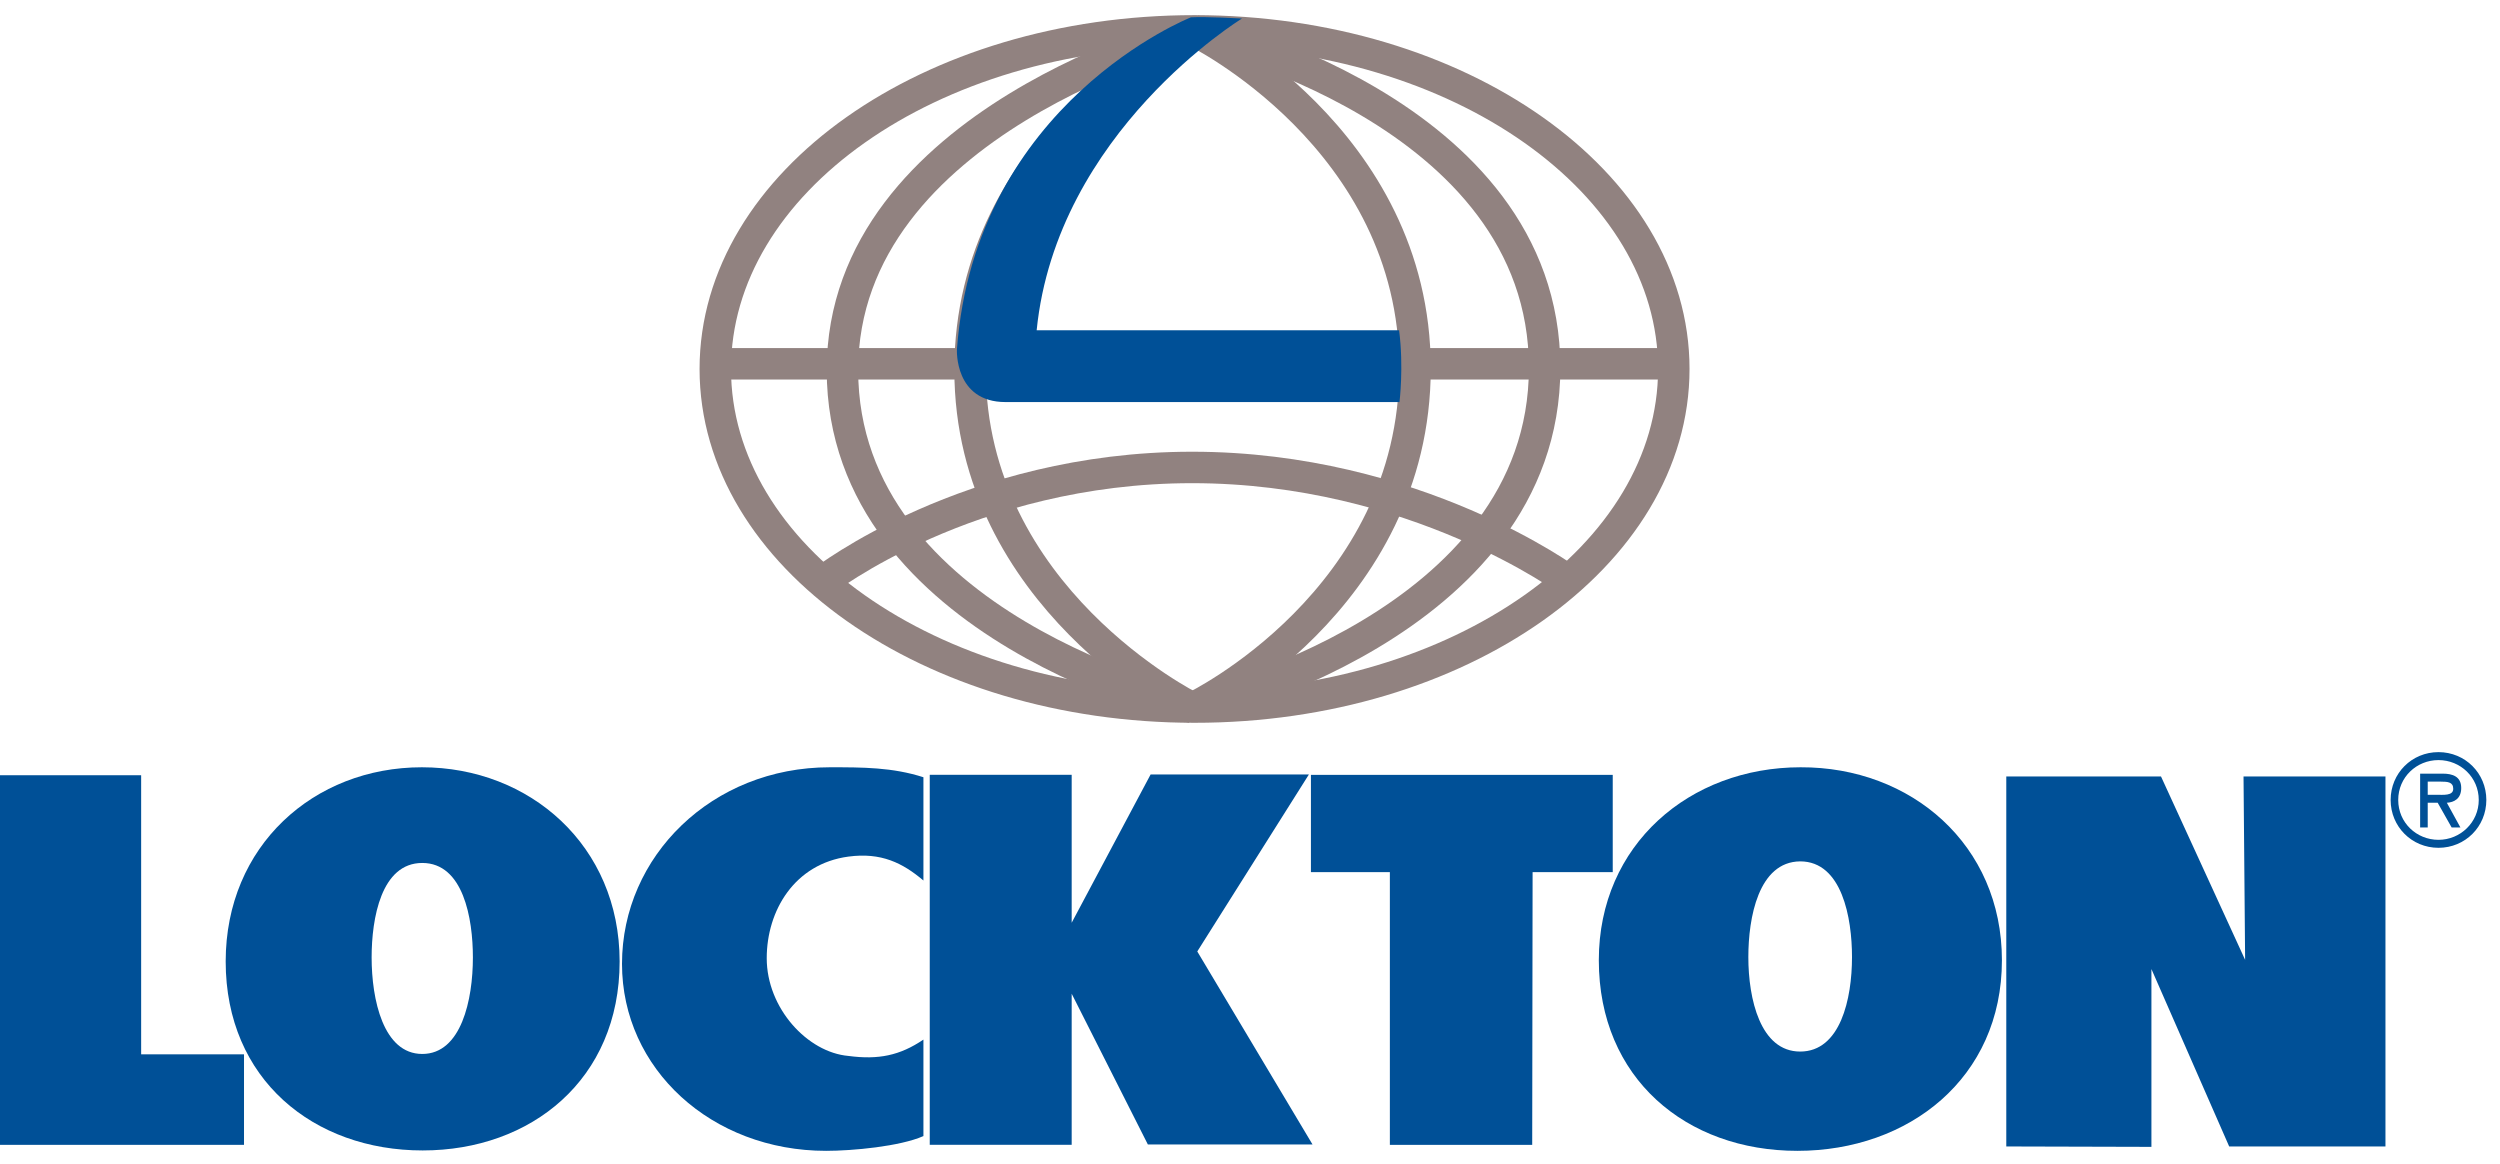 <svg width="146" height="68" viewBox="0 0 146 68" fill="none" xmlns="http://www.w3.org/2000/svg">
<path d="M69.762 1.802C69.762 1.802 90.206 6.343 90.206 21.478C90.206 36.613 69.762 41.27 69.762 41.27" stroke="#918280" stroke-width="1.837"/>
<path d="M69.643 41.315C69.643 41.315 49.199 36.635 49.199 21.616C49.199 7.04 69.643 1.824 69.643 1.824" stroke="#918280" stroke-width="1.837"/>
<path d="M69.761 41.293C85.219 41.293 97.75 32.453 97.75 21.548C97.75 10.643 85.219 1.803 69.761 1.803C54.304 1.803 41.773 10.643 41.773 21.548C41.773 32.453 54.304 41.293 69.761 41.293Z" stroke="#918280" stroke-width="1.837"/>
<path d="M139.613 46.718C139.613 45.158 140.847 43.924 142.407 43.924C143.968 43.924 145.202 45.158 145.202 46.718C145.202 48.278 143.968 49.512 142.407 49.512C140.847 49.512 139.613 48.278 139.613 46.718ZM140.056 46.718C140.056 48.045 141.127 49.046 142.407 49.046C143.688 49.046 144.759 48.022 144.759 46.718C144.759 45.391 143.688 44.389 142.407 44.389C141.127 44.389 140.056 45.391 140.056 46.718ZM143.688 48.324H143.176L142.361 46.881H141.779V48.324H141.336V45.181H142.664C143.222 45.181 143.735 45.344 143.735 46.019C143.735 46.648 143.316 46.857 142.896 46.881L143.688 48.324ZM141.779 45.623V46.415H142.268C142.687 46.415 143.269 46.485 143.269 46.066C143.269 45.67 142.943 45.647 142.547 45.647H141.779V45.623Z" fill="#005097"/>
<path d="M41.473 21.246H56.957" stroke="#918280" stroke-width="1.837"/>
<path d="M82.777 21.246H97.773" stroke="#918280" stroke-width="1.837"/>
<path d="M48.082 33.935C48.082 33.935 56.604 27.299 69.62 27.299C82.66 27.299 91.624 33.935 91.624 33.935" stroke="#918280" stroke-width="1.837"/>
<path d="M0 45.274H8.243V61.573H14.25V66.859H0V45.274Z" fill="#005097"/>
<path d="M36.186 56.149C36.186 63.041 31.016 67.186 24.683 67.186C18.326 67.186 13.18 63.041 13.18 56.149C13.18 49.396 18.326 44.809 24.636 44.809C30.947 44.809 36.186 49.396 36.186 56.149ZM21.703 55.916C21.703 58.361 22.378 61.551 24.66 61.551C26.942 61.551 27.617 58.384 27.617 55.916C27.617 53.634 27.058 50.397 24.66 50.397C22.261 50.397 21.703 53.634 21.703 55.916Z" fill="#005097"/>
<path d="M53.928 51.422C52.717 50.397 51.46 49.769 49.55 50.025C46.407 50.444 44.777 53.168 44.777 55.962C44.777 58.873 47.152 61.458 49.55 61.667C51.297 61.9 52.554 61.644 53.928 60.712V66.347C52.554 66.953 49.783 67.209 48.246 67.209C41.564 67.209 36.325 62.435 36.325 56.288C36.325 50.001 41.587 44.809 48.456 44.809C50.389 44.809 52.112 44.809 53.928 45.391V51.422Z" fill="#005097"/>
<path d="M54.297 45.25H62.586V53.888C62.749 53.586 67.197 45.227 67.197 45.227H76.441L69.921 55.565L76.65 66.835H67.034L62.586 58.033V66.858H54.297V45.25Z" fill="#005097"/>
<path d="M76.558 45.252H94.184V50.933H89.504L89.481 66.86H81.168V50.933H76.558V45.252Z" fill="#005097"/>
<path d="M117.167 45.345H126.202L131.115 56.056L131.022 45.345H139.311V66.953H130.184L125.643 56.592V66.977L117.167 66.953V45.345Z" fill="#005097"/>
<path d="M116.912 56.078C116.912 62.971 111.463 67.209 104.967 67.209C98.47 67.209 93.371 62.971 93.371 56.078C93.371 49.326 98.68 44.809 105.153 44.809C111.603 44.785 116.912 49.326 116.912 56.078ZM102.103 55.892C102.103 58.337 102.801 61.411 105.13 61.411C107.482 61.411 108.157 58.337 108.157 55.892C108.157 53.61 107.575 50.304 105.13 50.304C102.685 50.327 102.103 53.61 102.103 55.892Z" fill="#005097"/>
<path d="M69.762 41.293C69.762 41.293 82.638 35.076 82.638 21.501C82.638 8.066 69.762 1.802 69.762 1.802" stroke="#918280" stroke-width="1.837"/>
<path d="M69.529 1.803C69.529 1.803 56.652 8.229 56.652 21.595C56.652 34.89 69.529 41.293 69.529 41.293" stroke="#918280" stroke-width="1.837"/>
<path d="M81.707 19.289C81.986 21.432 81.73 23.481 81.73 23.481H58.725C55.721 23.481 55.884 20.407 55.884 20.407C56.955 5.971 69.552 1.011 69.552 1.011C70.46 0.964 72.533 1.081 72.533 1.081C72.533 1.081 61.705 7.694 60.541 19.289H81.707Z" fill="#005097"/>
</svg>
